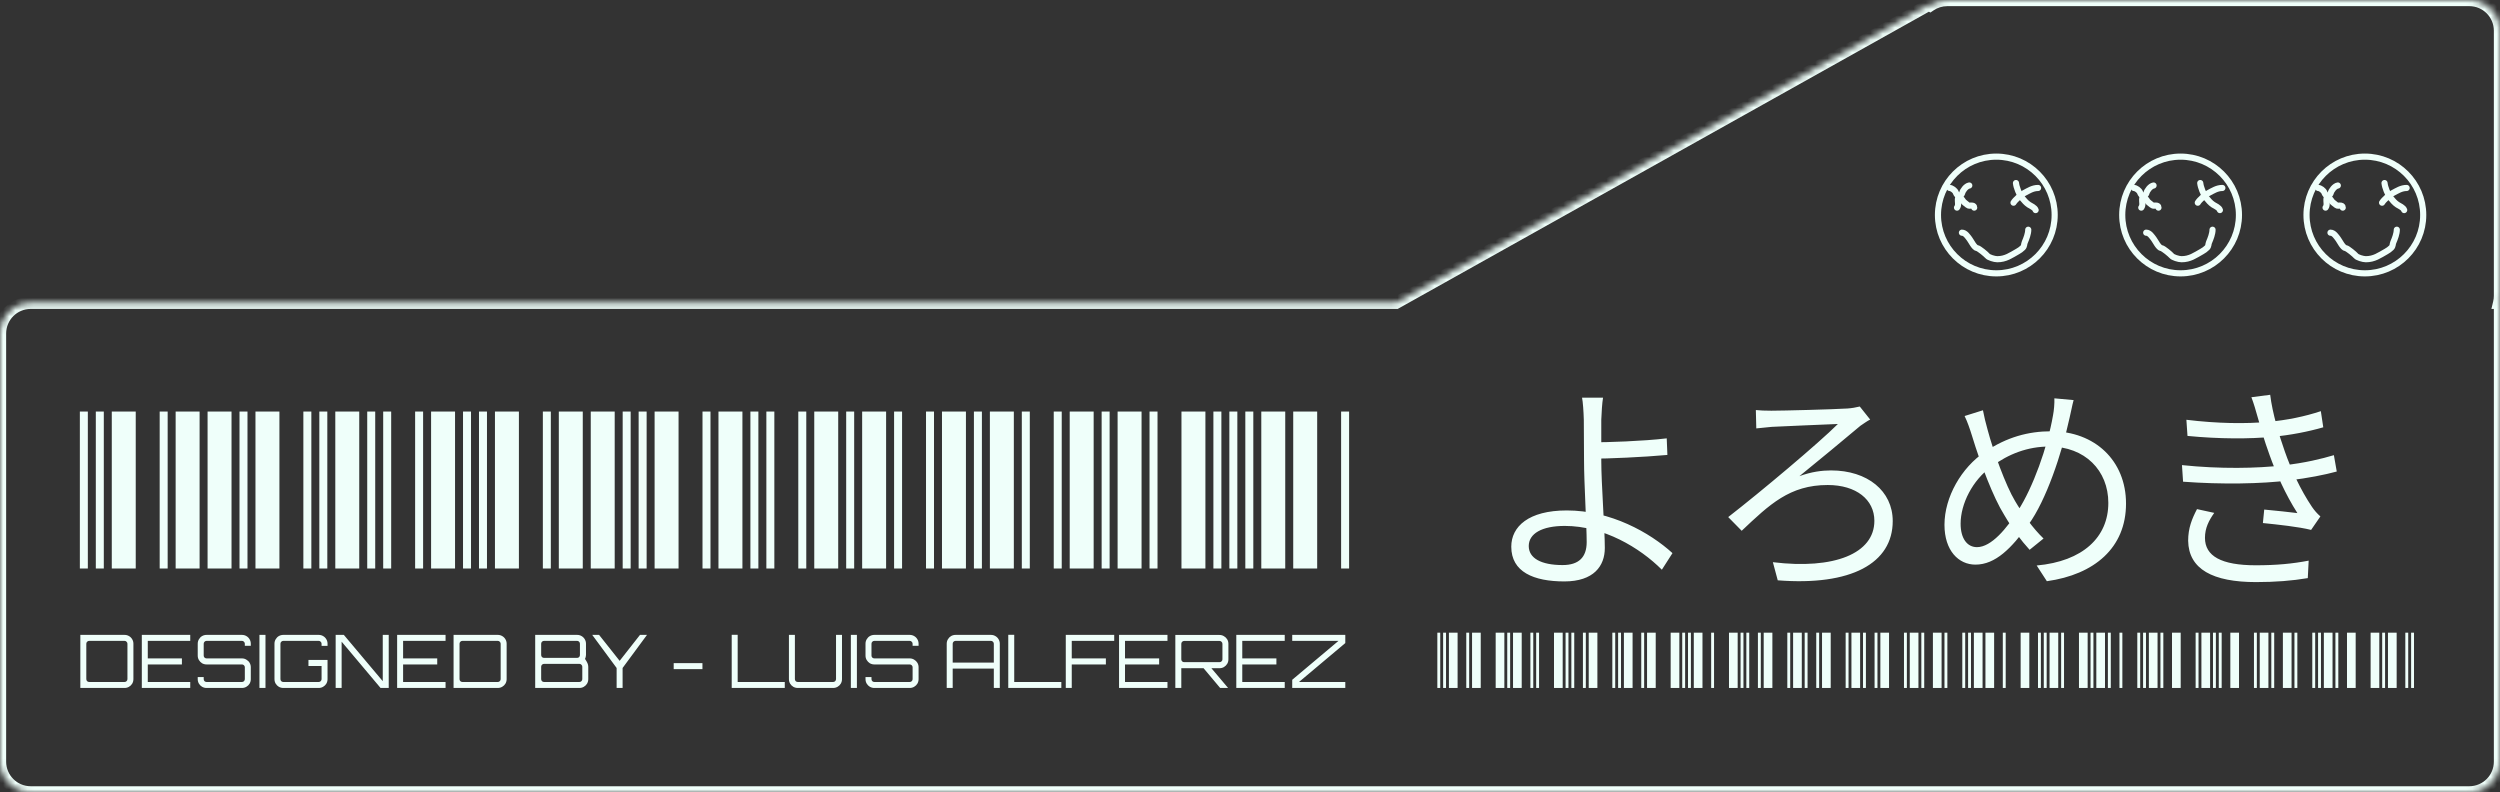 <svg width="407" height="129" viewBox="0 0 407 129" fill="none" xmlns="http://www.w3.org/2000/svg">
    <rect x="0" y="0" width="407" height="129" fill="#333333" stroke="none"/>
    <mask id="path-1-inside-1_30_41" fill="white">
        <path fill-rule="evenodd" clip-rule="evenodd" d="M406.866 49.294H407V124C407 126.761 404.761 129 402 129H5C2.239 129 0 126.761 0 124V54.294C0 51.532 2.239 49.294 5 49.294H227.285L314.025 0.759L314.218 0.867C315.02 0.32 315.989 0 317.033 0H402C404.761 0 407 2.239 407 5V48.138C407 48.535 406.954 48.922 406.866 49.294Z"/>
    </mask>
    <path d="M406.866 49.294L405.893 49.063L405.601 50.294H406.866V49.294ZM407 49.294H408V48.294H407V49.294ZM227.285 49.294V50.294H227.546L227.773 50.166L227.285 49.294ZM314.025 0.759L314.513 -0.114L314.025 -0.387L313.537 -0.114L314.025 0.759ZM314.218 0.867L313.73 1.74L314.27 2.042L314.782 1.693L314.218 0.867ZM406.866 50.294H407V48.294H406.866V50.294ZM406 49.294V124H408V49.294H406ZM406 124C406 126.209 404.209 128 402 128V130C405.314 130 408 127.314 408 124H406ZM402 128H5V130H402V128ZM5 128C2.791 128 1 126.209 1 124H-1C-1 127.314 1.686 130 5 130V128ZM1 124V54.294H-1V124H1ZM1 54.294C1 52.084 2.791 50.294 5 50.294V48.294C1.686 48.294 -1 50.98 -1 54.294H1ZM5 50.294H227.285V48.294H5V50.294ZM227.773 50.166L314.513 1.632L313.537 -0.114L226.797 48.421L227.773 50.166ZM313.537 1.632L313.73 1.74L314.707 -0.005L314.513 -0.114L313.537 1.632ZM314.782 1.693C315.423 1.256 316.197 1 317.033 1V-1C315.782 -1 314.617 -0.616 313.654 0.041L314.782 1.693ZM317.033 1H402V-1H317.033V1ZM402 1C404.209 1 406 2.791 406 5H408C408 1.686 405.314 -1 402 -1V1ZM406 5V48.138H408V5H406ZM406 48.138C406 48.457 405.963 48.767 405.893 49.063L407.839 49.524C407.944 49.078 408 48.614 408 48.138H406Z" fill="#EFFFFA" mask="url(#path-1-inside-1_30_41)"/>
    <circle cx="325" cy="35" r="9.5" stroke="#EFFFFA"/>
    <path d="M319.4 37.88C319.952 37.88 320.333 38.501 320.639 38.9C320.909 39.251 321.406 40.342 321.892 40.4C322.185 40.435 323.367 41.424 323.554 41.66C323.747 41.904 324.678 42.2 325.156 42.2C326.523 42.2 327.348 41.575 328.479 40.94C328.778 40.772 329.064 40.575 329.303 40.333C329.589 40.045 329.491 39.763 329.633 39.44C329.887 38.862 330.2 38.029 330.2 37.4" stroke="#EFFFFA" stroke-linecap="round"/>
    <path d="M320.6 30.2C320.064 30.287 319.536 31.026 319.449 31.413C319.368 31.777 318.767 32.03 318.743 32.407C318.714 32.848 318.907 33.425 318.6 33.8" stroke="#EFFFFA" stroke-linecap="round"/>
    <path d="M317.4 30.6C317.741 30.6 318.287 31.006 318.4 31.338C318.593 31.905 319.257 32.165 319.557 32.679C319.722 32.961 320.117 33.168 320.367 33.403C320.602 33.625 321.4 33.237 321.4 33.8" stroke="#EFFFFA" stroke-linecap="round"/>
    <path d="M331.8 30.6C330.931 30.6 330.25 31.056 329.535 31.43C328.995 31.713 328.071 32.543 327.8 33" stroke="#EFFFFA" stroke-linecap="round"/>
    <path d="M328.2 29.8C328.266 30.492 328.732 31.69 329.193 32.232C329.539 32.636 329.848 33.027 330.303 33.325C330.643 33.548 331.265 33.775 331.4 34.2" stroke="#EFFFFA" stroke-linecap="round"/>
    <circle cx="355" cy="35" r="9.5" stroke="#EFFFFA"/>
    <path d="M349.4 37.88C349.952 37.88 350.333 38.501 350.639 38.9C350.909 39.251 351.406 40.342 351.892 40.4C352.185 40.435 353.367 41.424 353.554 41.66C353.747 41.904 354.678 42.2 355.156 42.2C356.523 42.2 357.348 41.575 358.479 40.94C358.778 40.772 359.064 40.575 359.303 40.333C359.589 40.045 359.491 39.763 359.633 39.44C359.887 38.862 360.2 38.029 360.2 37.4" stroke="#EFFFFA" stroke-linecap="round"/>
    <path d="M350.6 30.2C350.064 30.287 349.536 31.026 349.449 31.413C349.368 31.777 348.767 32.03 348.743 32.407C348.714 32.848 348.907 33.425 348.6 33.8" stroke="#EFFFFA" stroke-linecap="round"/>
    <path d="M347.4 30.6C347.741 30.6 348.287 31.006 348.4 31.338C348.593 31.905 349.257 32.165 349.557 32.679C349.722 32.961 350.117 33.168 350.367 33.403C350.602 33.625 351.4 33.237 351.4 33.8" stroke="#EFFFFA" stroke-linecap="round"/>
    <path d="M361.8 30.6C360.931 30.6 360.25 31.056 359.535 31.43C358.995 31.713 358.071 32.543 357.8 33" stroke="#EFFFFA" stroke-linecap="round"/>
    <path d="M358.2 29.8C358.266 30.492 358.732 31.69 359.193 32.232C359.539 32.636 359.848 33.027 360.303 33.325C360.643 33.548 361.265 33.775 361.4 34.2" stroke="#EFFFFA" stroke-linecap="round"/>
    <circle cx="385" cy="35" r="9.5" stroke="#EFFFFA"/>
    <path d="M379.4 37.88C379.952 37.88 380.333 38.501 380.639 38.9C380.909 39.251 381.406 40.342 381.892 40.4C382.185 40.435 383.367 41.424 383.554 41.66C383.747 41.904 384.678 42.2 385.156 42.2C386.523 42.2 387.348 41.575 388.479 40.94C388.778 40.772 389.064 40.575 389.303 40.333C389.589 40.045 389.491 39.763 389.633 39.44C389.887 38.862 390.2 38.029 390.2 37.4" stroke="#EFFFFA" stroke-linecap="round"/>
    <path d="M380.6 30.2C380.064 30.287 379.536 31.026 379.449 31.413C379.368 31.777 378.767 32.03 378.743 32.407C378.714 32.848 378.907 33.425 378.6 33.8" stroke="#EFFFFA" stroke-linecap="round"/>
    <path d="M377.4 30.6C377.741 30.6 378.287 31.006 378.4 31.338C378.593 31.905 379.257 32.165 379.557 32.679C379.722 32.961 380.117 33.168 380.367 33.403C380.602 33.625 381.4 33.237 381.4 33.8" stroke="#EFFFFA" stroke-linecap="round"/>
    <path d="M391.8 30.6C390.931 30.6 390.25 31.056 389.535 31.43C388.995 31.713 388.071 32.543 387.8 33" stroke="#EFFFFA" stroke-linecap="round"/>
    <path d="M388.2 29.8C388.266 30.492 388.732 31.69 389.193 32.232C389.539 32.636 389.848 33.027 390.303 33.325C390.643 33.548 391.265 33.775 391.4 34.2" stroke="#EFFFFA" stroke-linecap="round"/>
    <path fill-rule="evenodd" clip-rule="evenodd" d="M234.471 112H234V103H234.471V112ZM234.942 103H235.413V112H234.942V103ZM235.884 112H237.296V103H235.884V112ZM238.709 112H239.18V103H238.709V112ZM241.063 112H239.651V103H241.063V112ZM243.496 112V103H244.909V112H243.496ZM245.85 112V103H245.38V112H245.85ZM247.734 103V112H246.321V103H247.734ZM249.147 112H249.617V103H249.147V112ZM250.088 103V112H250.559V103H250.088ZM252.992 103H254.405V112H252.992V103ZM254.876 103V112H255.346V103H254.876ZM255.817 112H256.288V103H255.817V112ZM257.701 103H258.172V112H257.701V103ZM258.643 112H260.055V103H258.643V112ZM262.488 103V112H262.959V103H262.488ZM263.901 112H263.43V103H263.901V112ZM265.784 103V112H264.372V103H265.784ZM267.197 103V112H267.668V103H267.197ZM269.551 112H268.139V103H269.551V112ZM273.397 103V112H271.984V103H273.397ZM274.339 103V112H273.868V103H274.339ZM274.809 112V103H275.28V112H274.809ZM277.164 112V103H275.751V112H277.164ZM279.047 103H278.577V112H279.047V103ZM282.893 103H281.48V112H282.893V103ZM283.835 112V103H283.364V112H283.835ZM284.776 112H284.306V103H284.776V112ZM286.189 103H286.66V112H286.189V103ZM287.131 112H288.543V103H287.131V112ZM290.976 103V112H291.447V103H290.976ZM291.918 112V103H293.331V112H291.918ZM294.272 112H293.802V103H294.272V112ZM296.156 103H295.685V112H296.156V103ZM296.627 112V103H298.039V112H296.627ZM300.472 112H300.943V103H300.472V112ZM302.827 103H301.414V112H302.827V103ZM303.769 112H303.298V103H303.769V112ZM305.181 112V103H305.652V112H305.181ZM306.123 112H307.536V103H306.123V112ZM309.968 103V112H310.439V103H309.968ZM310.91 112V103H312.323V112H310.91ZM313.265 112V103H312.794V112H313.265ZM316.09 103V112H314.677V103H316.09ZM317.032 112H316.561V103H317.032V112ZM319.464 103V112H319.935V103H319.464ZM320.877 112V103H320.406V112H320.877ZM322.761 112H321.348V103H322.761V112ZM324.644 103V112H323.231V103H324.644ZM326.057 103V112H326.528V103H326.057ZM328.961 103H330.373V112H328.961V103ZM331.786 112V103H332.257V112H331.786ZM333.198 103H332.728V112H333.198V103ZM335.082 103V112H333.669V103H335.082ZM335.553 103V112H336.024V103H335.553ZM338.457 103H339.869V112H338.457V103ZM340.811 103V112H340.34V103H340.811ZM341.282 112H342.694V103H341.282V112ZM343.165 103V112H343.636V103H343.165ZM345.52 112H345.049V103H345.52V112ZM347.953 112H348.423V103H347.953V112ZM348.894 103V112H349.365V103H348.894ZM351.249 103V112H349.836V103H351.249ZM352.191 103V112H351.72V103H352.191ZM353.603 112H355.016V103H353.603V112ZM357.92 103H357.449V112H357.92V103ZM359.803 103H358.39V112H359.803V103ZM360.745 112H360.274V103H360.745V112ZM361.216 103V112H361.687V103H361.216ZM363.099 112V103H364.512V112H363.099ZM366.945 112H367.416V103H366.945V112ZM367.886 103V112H369.299V103H367.886ZM369.77 103H370.241V112H369.77V103ZM373.066 103V112H371.654V103H373.066ZM373.537 103H374.008V112H373.537V103ZM376.441 112H376.912V103H376.441V112ZM377.383 112H377.853V103H377.383V112ZM378.324 103H379.737V112H378.324V103ZM380.208 103H380.679V112H380.208V103ZM382.091 112H383.504V103H382.091V112ZM385.937 103H387.349V112H385.937V103ZM388.291 112V103H387.82V112H388.291ZM390.175 103V112H388.762V103H390.175ZM391.587 103V112H392.058V103H391.587ZM392.529 103V112H393V103H392.529Z" fill="#EFFFFA"/>
    <path fill-rule="evenodd" clip-rule="evenodd" d="M13 67H14.3V92.553H13V67ZM16.899 92.553V67H15.599V92.553H16.899ZM22.097 92.553H18.198V67H22.097V92.553ZM27.295 92.553H25.996V67H27.295V92.553ZM28.595 92.553H32.494V67H28.595V92.553ZM37.692 67V92.553H33.793V67H37.692ZM38.992 67H40.291V92.553H38.992V67ZM41.591 92.553H45.49V67H41.591V92.553ZM50.688 67H49.388V92.553H50.688V67ZM53.287 92.553H51.988V67H53.287V92.553ZM54.587 92.553V67H58.486V92.553H54.587ZM59.785 92.553V67H61.085V92.553H59.785ZM62.384 67V92.553H63.684V67H62.384ZM67.583 92.553H68.882V67H67.583V92.553ZM74.081 92.553V67H70.182V92.553H74.081ZM76.68 67V92.553H75.38V67H76.68ZM77.979 92.553V67H79.279V92.553H77.979ZM84.477 67H80.578V92.553H84.477V67ZM88.376 67V92.553H89.675V67H88.376ZM90.975 92.553V67H94.874V92.553H90.975ZM96.174 92.553H100.072V67H96.174V92.553ZM102.671 92.553H101.372V67H102.671V92.553ZM105.271 92.553H103.971V67H105.271V92.553ZM110.469 92.553V67H106.57V92.553H110.469ZM115.667 92.553V67H114.368V92.553H115.667ZM116.967 92.553V67H120.866V92.553H116.967ZM122.165 92.553V67H123.465V92.553H122.165ZM126.064 92.553V67H124.764V92.553H126.064ZM129.963 67V92.553H131.262V67H129.963ZM136.461 67H132.562V92.553H136.461V67ZM139.06 67V92.553H137.76V67H139.06ZM144.258 67V92.553H140.359V67H144.258ZM145.558 67V92.553H146.857V67H145.558ZM150.756 67V92.553H152.056V67H150.756ZM153.355 92.553V67H157.254V92.553H153.355ZM159.853 92.553V67H158.554V92.553H159.853ZM161.153 92.553V67H165.051V92.553H161.153ZM167.651 92.553H166.351V67H167.651V92.553ZM171.549 67V92.553H172.849V67H171.549ZM178.047 67V92.553H174.149V67H178.047ZM179.347 92.553V67H180.646V92.553H179.347ZM185.845 92.553H181.946V67H185.845V92.553ZM187.144 92.553H188.444V67H187.144V92.553ZM192.343 92.553V67H196.241V92.553H192.343ZM198.841 92.553V67H197.541V92.553H198.841ZM201.44 92.553V67H200.14V92.553H201.44ZM202.739 92.553V67H204.039V92.553H202.739ZM209.237 67H205.339V92.553H209.237V67ZM214.436 67H210.537V92.553H214.436V67ZM218.334 67H219.634V92.553H218.334V67Z" fill="#EFFFFA"/>
    <path d="M13.079 112V103.36H20.279C20.543 103.36 20.783 103.424 20.999 103.552C21.223 103.68 21.399 103.856 21.527 104.08C21.655 104.296 21.719 104.536 21.719 104.8V110.56C21.719 110.824 21.655 111.068 21.527 111.292C21.399 111.508 21.223 111.68 20.999 111.808C20.783 111.936 20.543 112 20.279 112H13.079ZM14.519 111.028H20.279C20.407 111.028 20.515 110.984 20.603 110.896C20.699 110.8 20.747 110.688 20.747 110.56V104.8C20.747 104.672 20.699 104.564 20.603 104.476C20.515 104.38 20.407 104.332 20.279 104.332H14.519C14.391 104.332 14.279 104.38 14.183 104.476C14.095 104.564 14.051 104.672 14.051 104.8V110.56C14.051 110.688 14.095 110.8 14.183 110.896C14.279 110.984 14.391 111.028 14.519 111.028ZM23.087 112V103.36H30.971V104.332H24.059V107.188H29.615V108.172H24.059V111.028H30.971V112H23.087ZM33.63 112C33.366 112 33.122 111.936 32.898 111.808C32.682 111.68 32.51 111.508 32.382 111.292C32.254 111.068 32.19 110.824 32.19 110.56V110.224H33.162V110.56C33.162 110.688 33.206 110.8 33.294 110.896C33.39 110.984 33.502 111.028 33.63 111.028H39.39C39.518 111.028 39.626 110.984 39.714 110.896C39.81 110.8 39.858 110.688 39.858 110.56V108.628C39.858 108.5 39.81 108.392 39.714 108.304C39.626 108.216 39.518 108.172 39.39 108.172H33.63C33.366 108.172 33.122 108.108 32.898 107.98C32.682 107.844 32.51 107.668 32.382 107.452C32.254 107.236 32.19 106.996 32.19 106.732V104.8C32.19 104.536 32.254 104.296 32.382 104.08C32.51 103.856 32.682 103.68 32.898 103.552C33.122 103.424 33.366 103.36 33.63 103.36H39.39C39.654 103.36 39.894 103.424 40.11 103.552C40.334 103.68 40.51 103.856 40.638 104.08C40.766 104.296 40.83 104.536 40.83 104.8V105.136H39.858V104.8C39.858 104.672 39.81 104.564 39.714 104.476C39.626 104.38 39.518 104.332 39.39 104.332H33.63C33.502 104.332 33.39 104.38 33.294 104.476C33.206 104.564 33.162 104.672 33.162 104.8V106.732C33.162 106.86 33.206 106.968 33.294 107.056C33.39 107.144 33.502 107.188 33.63 107.188H39.39C39.654 107.188 39.894 107.256 40.11 107.392C40.334 107.52 40.51 107.692 40.638 107.908C40.766 108.124 40.83 108.364 40.83 108.628V110.56C40.83 110.824 40.766 111.068 40.638 111.292C40.51 111.508 40.334 111.68 40.11 111.808C39.894 111.936 39.654 112 39.39 112H33.63ZM42.237 112V103.36H43.221V112H42.237ZM46.124 112C45.86 112 45.616 111.936 45.392 111.808C45.176 111.68 45.004 111.508 44.876 111.292C44.748 111.068 44.684 110.824 44.684 110.56V104.8C44.684 104.536 44.748 104.296 44.876 104.08C45.004 103.856 45.176 103.68 45.392 103.552C45.616 103.424 45.86 103.36 46.124 103.36H51.884C52.148 103.36 52.388 103.424 52.604 103.552C52.828 103.68 53.004 103.856 53.132 104.08C53.26 104.296 53.324 104.536 53.324 104.8V105.148H52.352V104.8C52.352 104.672 52.304 104.564 52.208 104.476C52.12 104.38 52.012 104.332 51.884 104.332H46.124C45.996 104.332 45.884 104.38 45.788 104.476C45.7 104.564 45.656 104.672 45.656 104.8V110.56C45.656 110.688 45.7 110.8 45.788 110.896C45.884 110.984 45.996 111.028 46.124 111.028H51.884C52.012 111.028 52.12 110.984 52.208 110.896C52.304 110.8 52.352 110.688 52.352 110.56V108.424H50.216V107.44H53.324V110.56C53.324 110.824 53.26 111.068 53.132 111.292C53.004 111.508 52.828 111.68 52.604 111.808C52.388 111.936 52.148 112 51.884 112H46.124ZM54.645 112V103.36H55.977L62.313 110.896V103.36H63.285V112H61.953L55.617 104.464V112H54.645ZM64.653 112V103.36H72.537V104.332H65.625V107.188H71.181V108.172H65.625V111.028H72.537V112H64.653ZM73.841 112V103.36H81.04C81.305 103.36 81.544 103.424 81.76 103.552C81.984 103.68 82.16 103.856 82.288 104.08C82.416 104.296 82.481 104.536 82.481 104.8V110.56C82.481 110.824 82.416 111.068 82.288 111.292C82.16 111.508 81.984 111.68 81.76 111.808C81.544 111.936 81.305 112 81.04 112H73.841ZM75.281 111.028H81.04C81.168 111.028 81.276 110.984 81.365 110.896C81.46 110.8 81.508 110.688 81.508 110.56V104.8C81.508 104.672 81.46 104.564 81.365 104.476C81.276 104.38 81.168 104.332 81.04 104.332H75.281C75.153 104.332 75.04 104.38 74.945 104.476C74.856 104.564 74.812 104.672 74.812 104.8V110.56C74.812 110.688 74.856 110.8 74.945 110.896C75.04 110.984 75.153 111.028 75.281 111.028ZM87.13 112V103.36H93.958C94.222 103.36 94.462 103.424 94.678 103.552C94.902 103.68 95.078 103.856 95.206 104.08C95.334 104.296 95.398 104.536 95.398 104.8V106.636C95.398 106.748 95.382 106.86 95.35 106.972C95.326 107.076 95.29 107.176 95.242 107.272C95.418 107.536 95.55 107.764 95.638 107.956C95.726 108.148 95.77 108.344 95.77 108.544V110.56C95.77 110.824 95.706 111.068 95.578 111.292C95.45 111.508 95.274 111.68 95.05 111.808C94.834 111.936 94.594 112 94.33 112H87.13ZM88.57 111.028H94.33C94.458 111.028 94.566 110.984 94.654 110.896C94.75 110.8 94.798 110.688 94.798 110.56V108.544C94.798 108.416 94.75 108.308 94.654 108.22C94.566 108.124 94.458 108.076 94.33 108.076H88.57C88.442 108.076 88.33 108.124 88.234 108.22C88.146 108.308 88.102 108.416 88.102 108.544V110.56C88.102 110.688 88.146 110.8 88.234 110.896C88.33 110.984 88.442 111.028 88.57 111.028ZM88.57 107.104H93.958C94.086 107.104 94.194 107.06 94.282 106.972C94.37 106.876 94.414 106.764 94.414 106.636V104.8C94.414 104.672 94.37 104.564 94.282 104.476C94.194 104.38 94.086 104.332 93.958 104.332H88.57C88.442 104.332 88.33 104.38 88.234 104.476C88.146 104.564 88.102 104.672 88.102 104.8V106.636C88.102 106.764 88.146 106.876 88.234 106.972C88.33 107.06 88.442 107.104 88.57 107.104ZM100.387 112V108.748L96.415 103.36H97.531L100.879 107.584L104.191 103.36H105.331L101.359 108.748V112H100.387ZM109.677 108.94V107.956H114.357V108.94H109.677ZM119.122 112V103.348H120.094V111.028H127.762V112H119.122ZM129.877 112C129.613 112 129.369 111.936 129.145 111.808C128.929 111.68 128.757 111.508 128.629 111.292C128.501 111.068 128.437 110.824 128.437 110.56V103.36H129.409V110.56C129.409 110.688 129.453 110.8 129.541 110.896C129.637 110.984 129.749 111.028 129.877 111.028H135.637C135.765 111.028 135.873 110.984 135.961 110.896C136.057 110.8 136.105 110.688 136.105 110.56V103.36H137.077V110.56C137.077 110.824 137.013 111.068 136.885 111.292C136.757 111.508 136.581 111.68 136.357 111.808C136.141 111.936 135.901 112 135.637 112H129.877ZM138.519 112V103.36H139.503V112H138.519ZM142.345 112C142.081 112 141.837 111.936 141.613 111.808C141.397 111.68 141.225 111.508 141.097 111.292C140.969 111.068 140.905 110.824 140.905 110.56V110.224H141.877V110.56C141.877 110.688 141.921 110.8 142.009 110.896C142.105 110.984 142.217 111.028 142.345 111.028H148.105C148.233 111.028 148.341 110.984 148.429 110.896C148.525 110.8 148.573 110.688 148.573 110.56V108.628C148.573 108.5 148.525 108.392 148.429 108.304C148.341 108.216 148.233 108.172 148.105 108.172H142.345C142.081 108.172 141.837 108.108 141.613 107.98C141.397 107.844 141.225 107.668 141.097 107.452C140.969 107.236 140.905 106.996 140.905 106.732V104.8C140.905 104.536 140.969 104.296 141.097 104.08C141.225 103.856 141.397 103.68 141.613 103.552C141.837 103.424 142.081 103.36 142.345 103.36H148.105C148.369 103.36 148.609 103.424 148.825 103.552C149.049 103.68 149.225 103.856 149.353 104.08C149.481 104.296 149.545 104.536 149.545 104.8V105.136H148.573V104.8C148.573 104.672 148.525 104.564 148.429 104.476C148.341 104.38 148.233 104.332 148.105 104.332H142.345C142.217 104.332 142.105 104.38 142.009 104.476C141.921 104.564 141.877 104.672 141.877 104.8V106.732C141.877 106.86 141.921 106.968 142.009 107.056C142.105 107.144 142.217 107.188 142.345 107.188H148.105C148.369 107.188 148.609 107.256 148.825 107.392C149.049 107.52 149.225 107.692 149.353 107.908C149.481 108.124 149.545 108.364 149.545 108.628V110.56C149.545 110.824 149.481 111.068 149.353 111.292C149.225 111.508 149.049 111.68 148.825 111.808C148.609 111.936 148.369 112 148.105 112H142.345ZM154.126 112V104.8C154.126 104.536 154.19 104.296 154.318 104.08C154.446 103.856 154.618 103.68 154.834 103.552C155.058 103.424 155.302 103.36 155.566 103.36H161.326C161.59 103.36 161.83 103.424 162.046 103.552C162.27 103.68 162.446 103.856 162.574 104.08C162.702 104.296 162.766 104.536 162.766 104.8V112H161.794V108.844H155.098V112H154.126ZM155.098 107.872H161.794V104.8C161.794 104.672 161.746 104.564 161.65 104.476C161.562 104.38 161.454 104.332 161.326 104.332H155.566C155.438 104.332 155.326 104.38 155.23 104.476C155.142 104.564 155.098 104.672 155.098 104.8V107.872ZM164.145 112V103.348H165.117V111.028H172.785V112H164.145ZM173.509 112V103.36H181.393V104.332H174.481V107.188H180.037V108.172H174.481V112H173.509ZM182.18 112V103.36H190.064V104.332H183.152V107.188H188.708V108.172H183.152V111.028H190.064V112H182.18ZM198.64 112L195.82 108.64H197.092L199.924 111.988V112H198.64ZM191.344 112V103.372H198.544C198.808 103.372 199.048 103.44 199.264 103.576C199.488 103.704 199.664 103.876 199.792 104.092C199.92 104.308 199.984 104.548 199.984 104.812V107.344C199.984 107.608 199.92 107.848 199.792 108.064C199.664 108.28 199.488 108.456 199.264 108.592C199.048 108.72 198.808 108.784 198.544 108.784H192.316V112H191.344ZM192.784 107.8H198.544C198.672 107.8 198.78 107.756 198.868 107.668C198.964 107.58 199.012 107.472 199.012 107.344V104.812C199.012 104.684 198.964 104.576 198.868 104.488C198.78 104.392 198.672 104.344 198.544 104.344H192.784C192.656 104.344 192.544 104.392 192.448 104.488C192.36 104.576 192.316 104.684 192.316 104.812V107.344C192.316 107.472 192.36 107.58 192.448 107.668C192.544 107.756 192.656 107.8 192.784 107.8ZM201.27 112V103.36H209.154V104.332H202.242V107.188H207.798V108.172H202.242V111.028H209.154V112H201.27ZM210.374 112V110.668L217.91 104.332H210.374V103.36H219.014V104.692L211.478 111.028H219.014V112H210.374Z" fill="#EFFFFA"/>
    <path d="M260.976 64.74C260.832 65.532 260.724 67.26 260.688 68.34C260.688 69.96 260.688 72.444 260.688 74.928C260.688 78.852 261.264 86.052 261.264 89.22C261.264 92.136 259.464 94.656 254.676 94.656C249.672 94.656 246.036 93.108 246.036 89.004C246.036 85.728 248.844 83.1 255.072 83.1C262.2 83.1 268.608 86.7 272.28 90.048L270.552 92.748C266.952 89.148 261.048 85.62 254.748 85.62C251.004 85.62 248.88 86.88 248.88 88.896C248.88 90.876 250.896 91.992 254.388 91.992C257.016 91.992 258.312 90.732 258.312 88.248C258.312 85.584 257.88 78.6 257.88 74.928C257.88 72.84 257.844 69.888 257.844 68.34C257.808 67.008 257.7 65.424 257.556 64.74H260.976ZM259.104 72.012C261.588 72.012 267.456 71.832 271.344 71.364L271.452 74.064C267.564 74.424 261.696 74.676 259.104 74.676V72.012ZM285.852 66.756C286.5 66.828 287.364 66.864 288.372 66.864C290.244 66.864 298.488 66.648 300.756 66.504C301.368 66.468 302.232 66.324 302.772 66.18L304.464 68.304C303.996 68.52 303.276 69.06 302.88 69.312C300.216 71.544 295.932 75.108 292.944 77.52C294.888 76.8 296.652 76.584 298.092 76.584C304.032 76.584 308.136 79.932 308.136 84.828C308.136 91.704 301.368 95.412 289.416 94.476L288.624 91.524C298.596 92.748 305.148 90.12 305.148 84.792C305.148 81.336 302.196 78.96 297.552 78.96C291.36 78.96 288.084 82.128 283.548 86.412L281.352 84.18C286.644 80.076 296.112 72.12 299.208 69.024C296.976 69.132 290.244 69.384 288.444 69.492C287.652 69.564 286.644 69.672 285.924 69.744L285.852 66.756ZM337.584 65.136C337.332 66.036 337.116 67.296 336.936 67.98C335.64 73.92 333.12 81.444 330.24 85.404C327.504 89.22 324.876 91.92 321.6 91.92C318.864 91.92 316.56 89.652 316.56 85.44C316.56 80.904 319.332 76.116 323.148 73.56C326.712 71.148 330.24 70.212 333.948 70.212C341.004 70.212 346.116 74.964 346.116 81.984C346.116 89.184 340.968 93.54 333.228 94.62L331.572 92.064C339.096 91.38 343.236 87.456 343.236 81.876C343.236 76.584 339.42 72.696 333.624 72.696C330.132 72.696 327 73.884 324.192 75.972C321.132 78.168 319.188 82.02 319.188 85.26C319.188 87.636 320.232 89.076 321.852 89.076C324.192 89.076 326.712 86.016 328.548 83.1C330.924 79.428 333.336 72.84 334.236 67.584C334.38 66.864 334.488 65.676 334.452 64.848L337.584 65.136ZM322.824 66.792C323.004 67.764 323.292 68.952 323.58 69.96C324.516 73.488 326.532 79.032 328.044 81.552C329.268 83.64 330.96 86.016 332.688 87.672L330.42 89.508C328.98 87.924 327.648 86.16 326.28 83.82C324.516 81.012 322.428 75.504 321.06 71.004C320.7 69.852 320.304 68.664 319.836 67.728L322.824 66.792ZM355.944 68.34C360.948 68.952 365.664 69.024 369.336 68.664C372.288 68.412 375.24 67.8 377.832 66.936L378.228 69.564C375.888 70.248 372.828 70.86 369.948 71.112C366.312 71.472 361.272 71.472 356.124 70.968L355.944 68.34ZM355.224 75.72C361.38 76.368 367.5 76.26 371.712 75.756C375.132 75.396 378.048 74.676 379.956 74.1L380.424 76.764C378.444 77.304 375.708 77.844 372.684 78.204C368.256 78.78 361.596 78.888 355.404 78.42L355.224 75.72ZM367.536 67.872C367.248 66.828 366.924 65.712 366.528 64.668L369.588 64.272C369.948 67.296 371.064 70.932 371.964 73.488C372.936 76.296 374.52 79.752 376.392 82.524C376.788 83.1 377.22 83.604 377.76 84.072L376.248 86.268C374.232 85.764 370.884 85.404 368.4 85.152L368.616 82.956C370.56 83.136 372.9 83.388 374.016 83.532C372.036 80.436 370.524 76.98 369.48 74.064C368.58 71.58 368.04 69.672 367.536 67.872ZM360.48 83.496C359.616 84.72 358.968 85.944 358.968 87.564C358.968 90.516 361.596 92.028 367.248 92.028C370.596 92.028 373.224 91.776 375.852 91.272L375.708 94.116C373.188 94.548 370.38 94.764 367.284 94.764C360.264 94.764 356.304 92.676 356.232 88.032C356.232 85.98 356.844 84.468 357.672 82.884L360.48 83.496Z" fill="#EFFFFA"/>
</svg>
